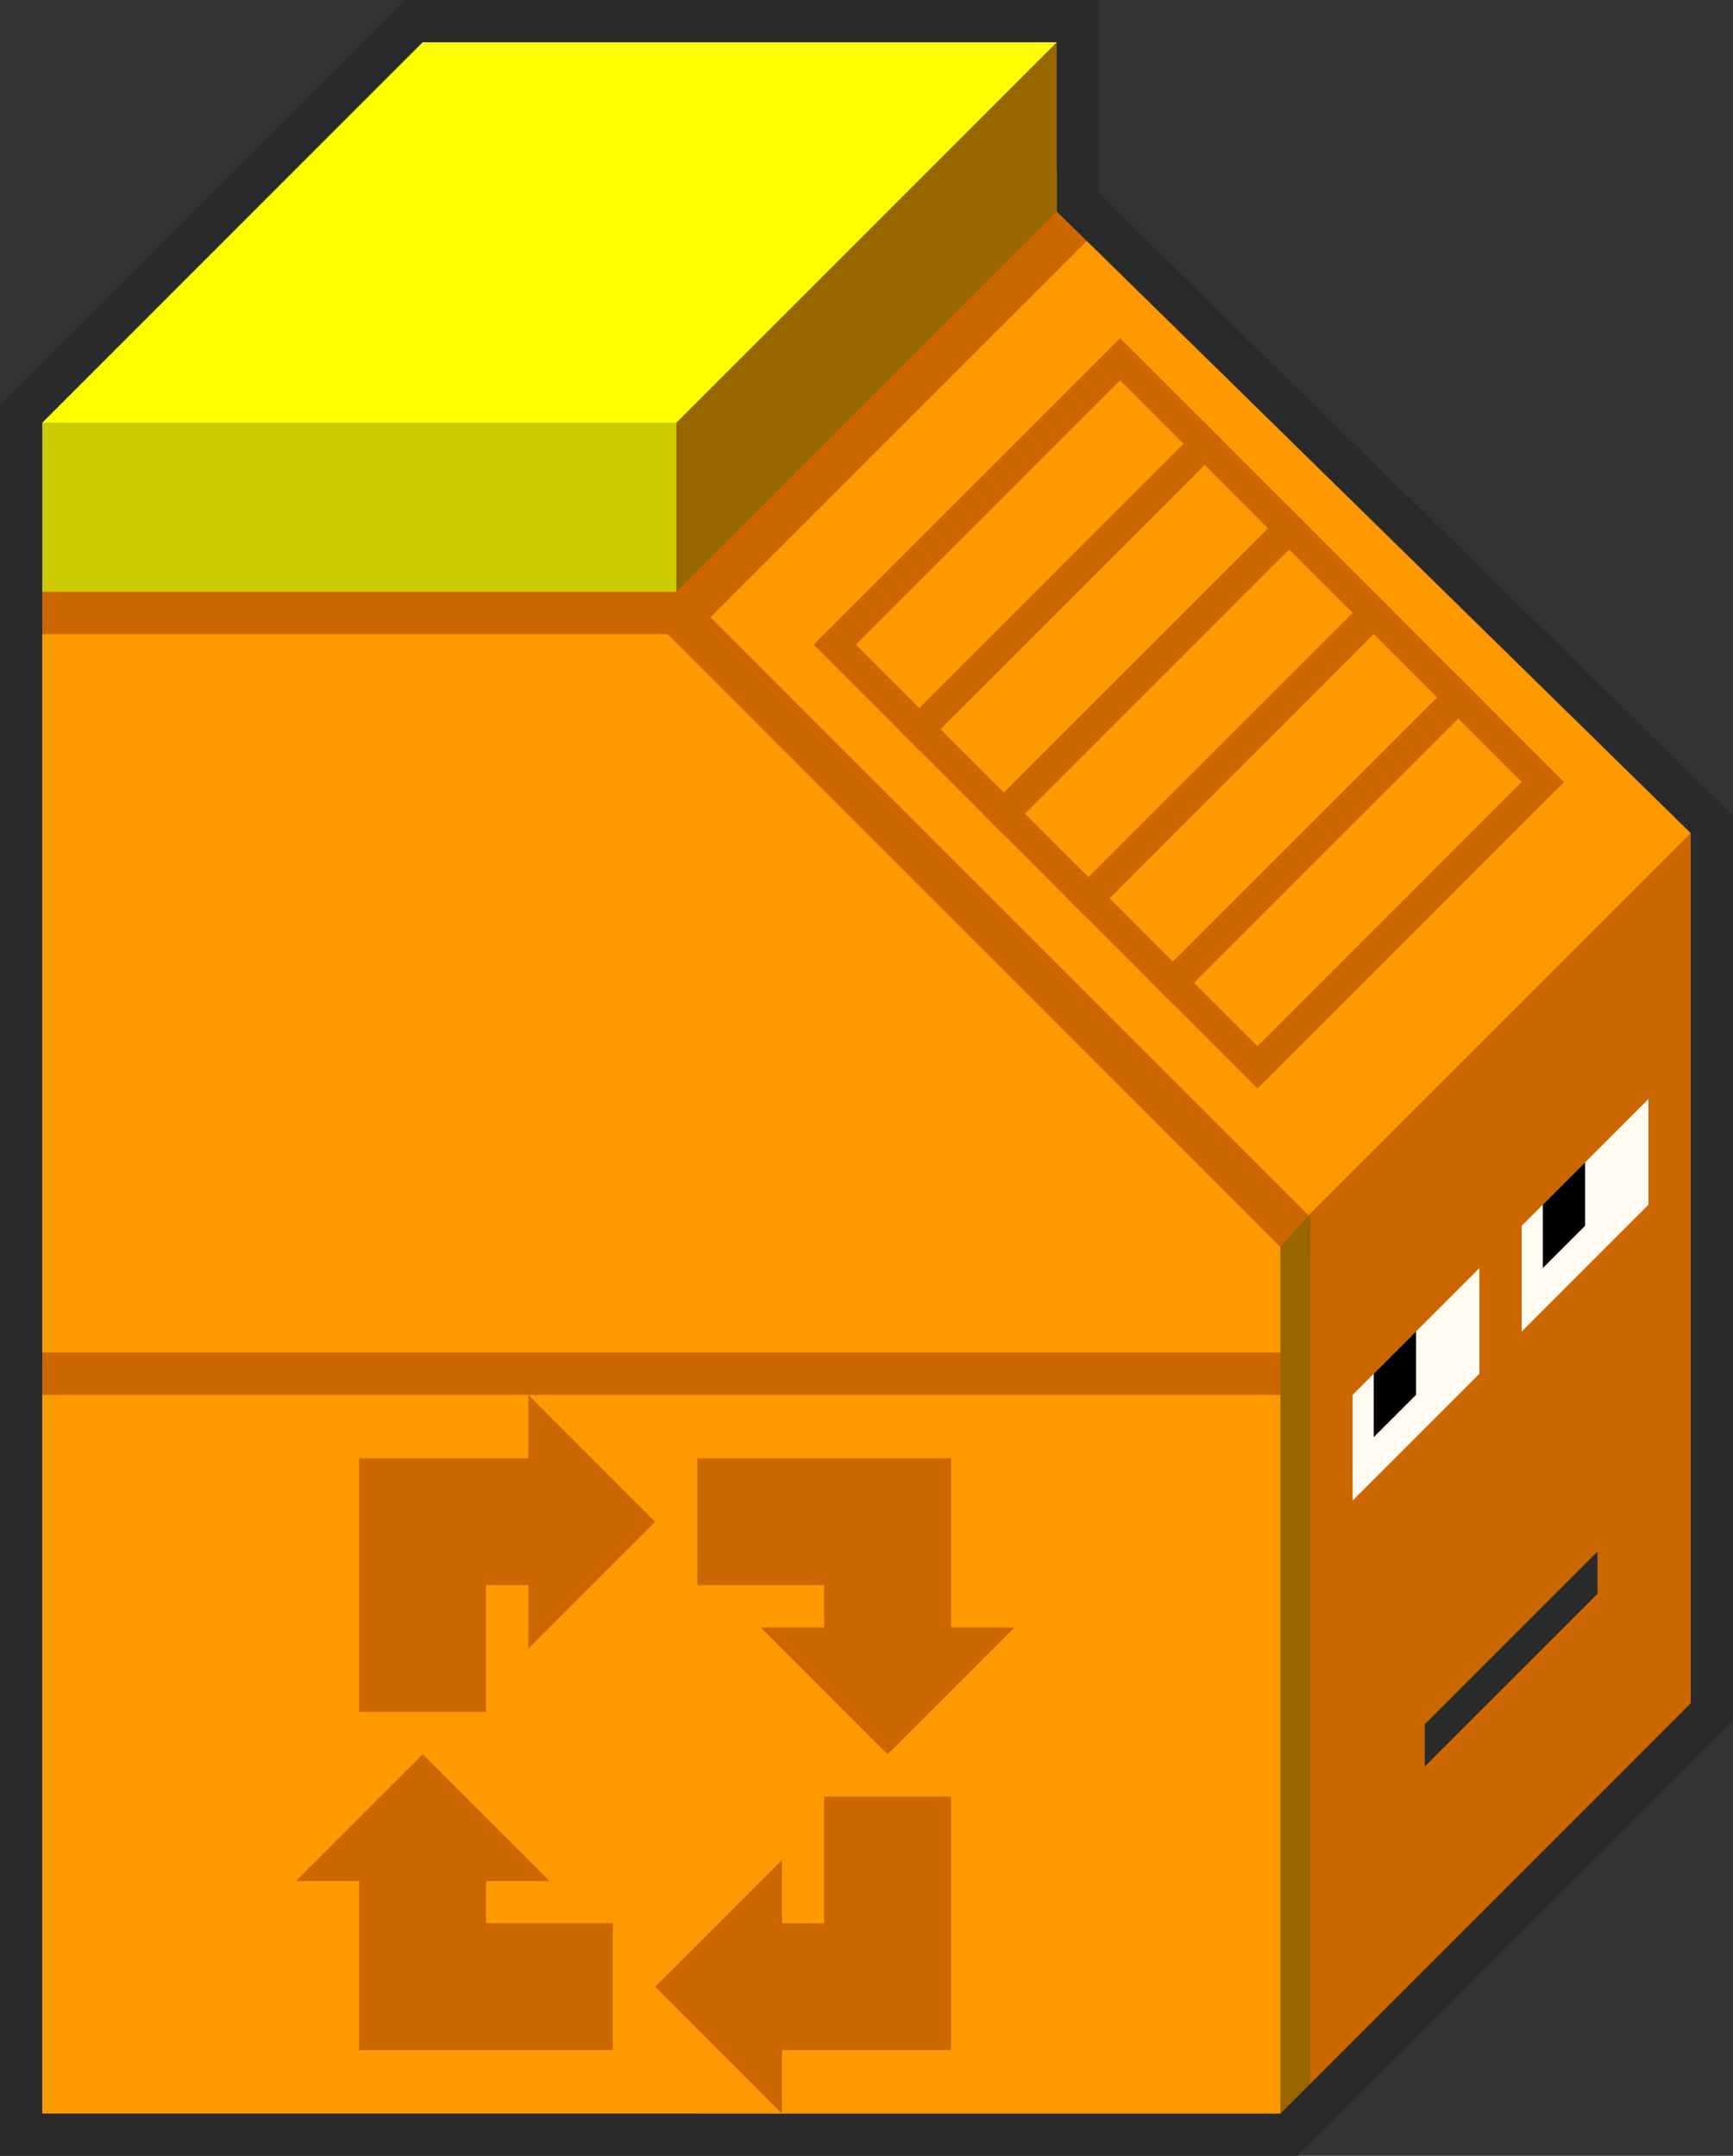 <?xml version="1.0" encoding="UTF-8"?>
<!-- Created with Inkscape (http://www.inkscape.org/) -->
<svg width="82" height="102" version="1.1" viewBox="0 0 82 102" xml:space="preserve" xmlns="http://www.w3.org/2000/svg"><rect x="0" y="0" width="82" height="102" fill="#333333" stroke="none"/><g transform="translate(0,-9.712e-4)"><g transform="translate(0,9.712e-4)"><g transform="translate(0,-9.712e-4)"><path d="m1 101h60l20-20v-42l-32-32-19 19h-29v75" fill="#f90"/><path d="m80 39.414-18 18v42.586l18-18" fill="#c60"/></g><path transform="translate(0,-9.712e-4)" d="m1 20 18-18h31v8l-18 18h-31z" fill="#ff0"/><rect transform="translate(0,-9.712e-4)" x="2" y="20" width="30" height="8" fill="#cc0"/><path transform="translate(0,-9.712e-4)" d="m32 20v9l18-18v-9l-18 18" fill="#960"/></g><g stroke="#c60" stroke-width="2"><path d="m61 65h-59" fill="#c60"/><path d="m32.5 29.5 29 29" fill="#630" stroke-linecap="square"/><path d="M 50.414,11 33,28.414" fill-opacity="0" stroke-linecap="square"/></g><path d="m62 57.414-1.414 1.586v42l1.414-2z" fill="#960"/><path d="m3 29h29" fill-opacity="0" stroke="#c60" stroke-linecap="square" stroke-width="2"/><g fill-opacity="0" stroke="#c60" stroke-linecap="square" stroke-width="1.414"><path d="m59.5 50.5-20-20 13.5-13.5 20 20z"/><path d="M 43.5,34.5 57,21"/><path d="M 47.5,38.5 61,25"/><path d="M 51.5,42.5 65,29"/><path d="M 55.5,46.5 69,33"/></g><g fill="#c60" stroke-opacity="0"><path d="m33 69h12v8h3l-6 6-6-6h3v-2h-6v-6"/><path d="m45 85v12h-8v3l-6-6 6-6v3h2v-6h6"/><path d="m29 97h-12v-8h-3l6-6 6 6h-3v2h6v6"/><path d="m17 81v-12h8v-3l6 6-6 6v-3h-2v6h-6"/></g></g><path d="m19.586 1-18.586 18.586v81.413l60 9.7e-4 20-20v-42l-30-29.414v-8.586z" fill-opacity="0" stroke="#2a2a2a" stroke-width="2"/><path d="m67.414 83.585v-2l8.172-8.172v2" fill="#2a2a2a"/><path d="m64 70.999v-5l6-6v5" fill="#fffbf0"/><path d="m72 62.999v-5l6-6v5" fill="#fffbf0"/><path d="m73 59.999v-3l2-2v3"/><path d="m65 67.999v-3l2-2v3"/></svg>
